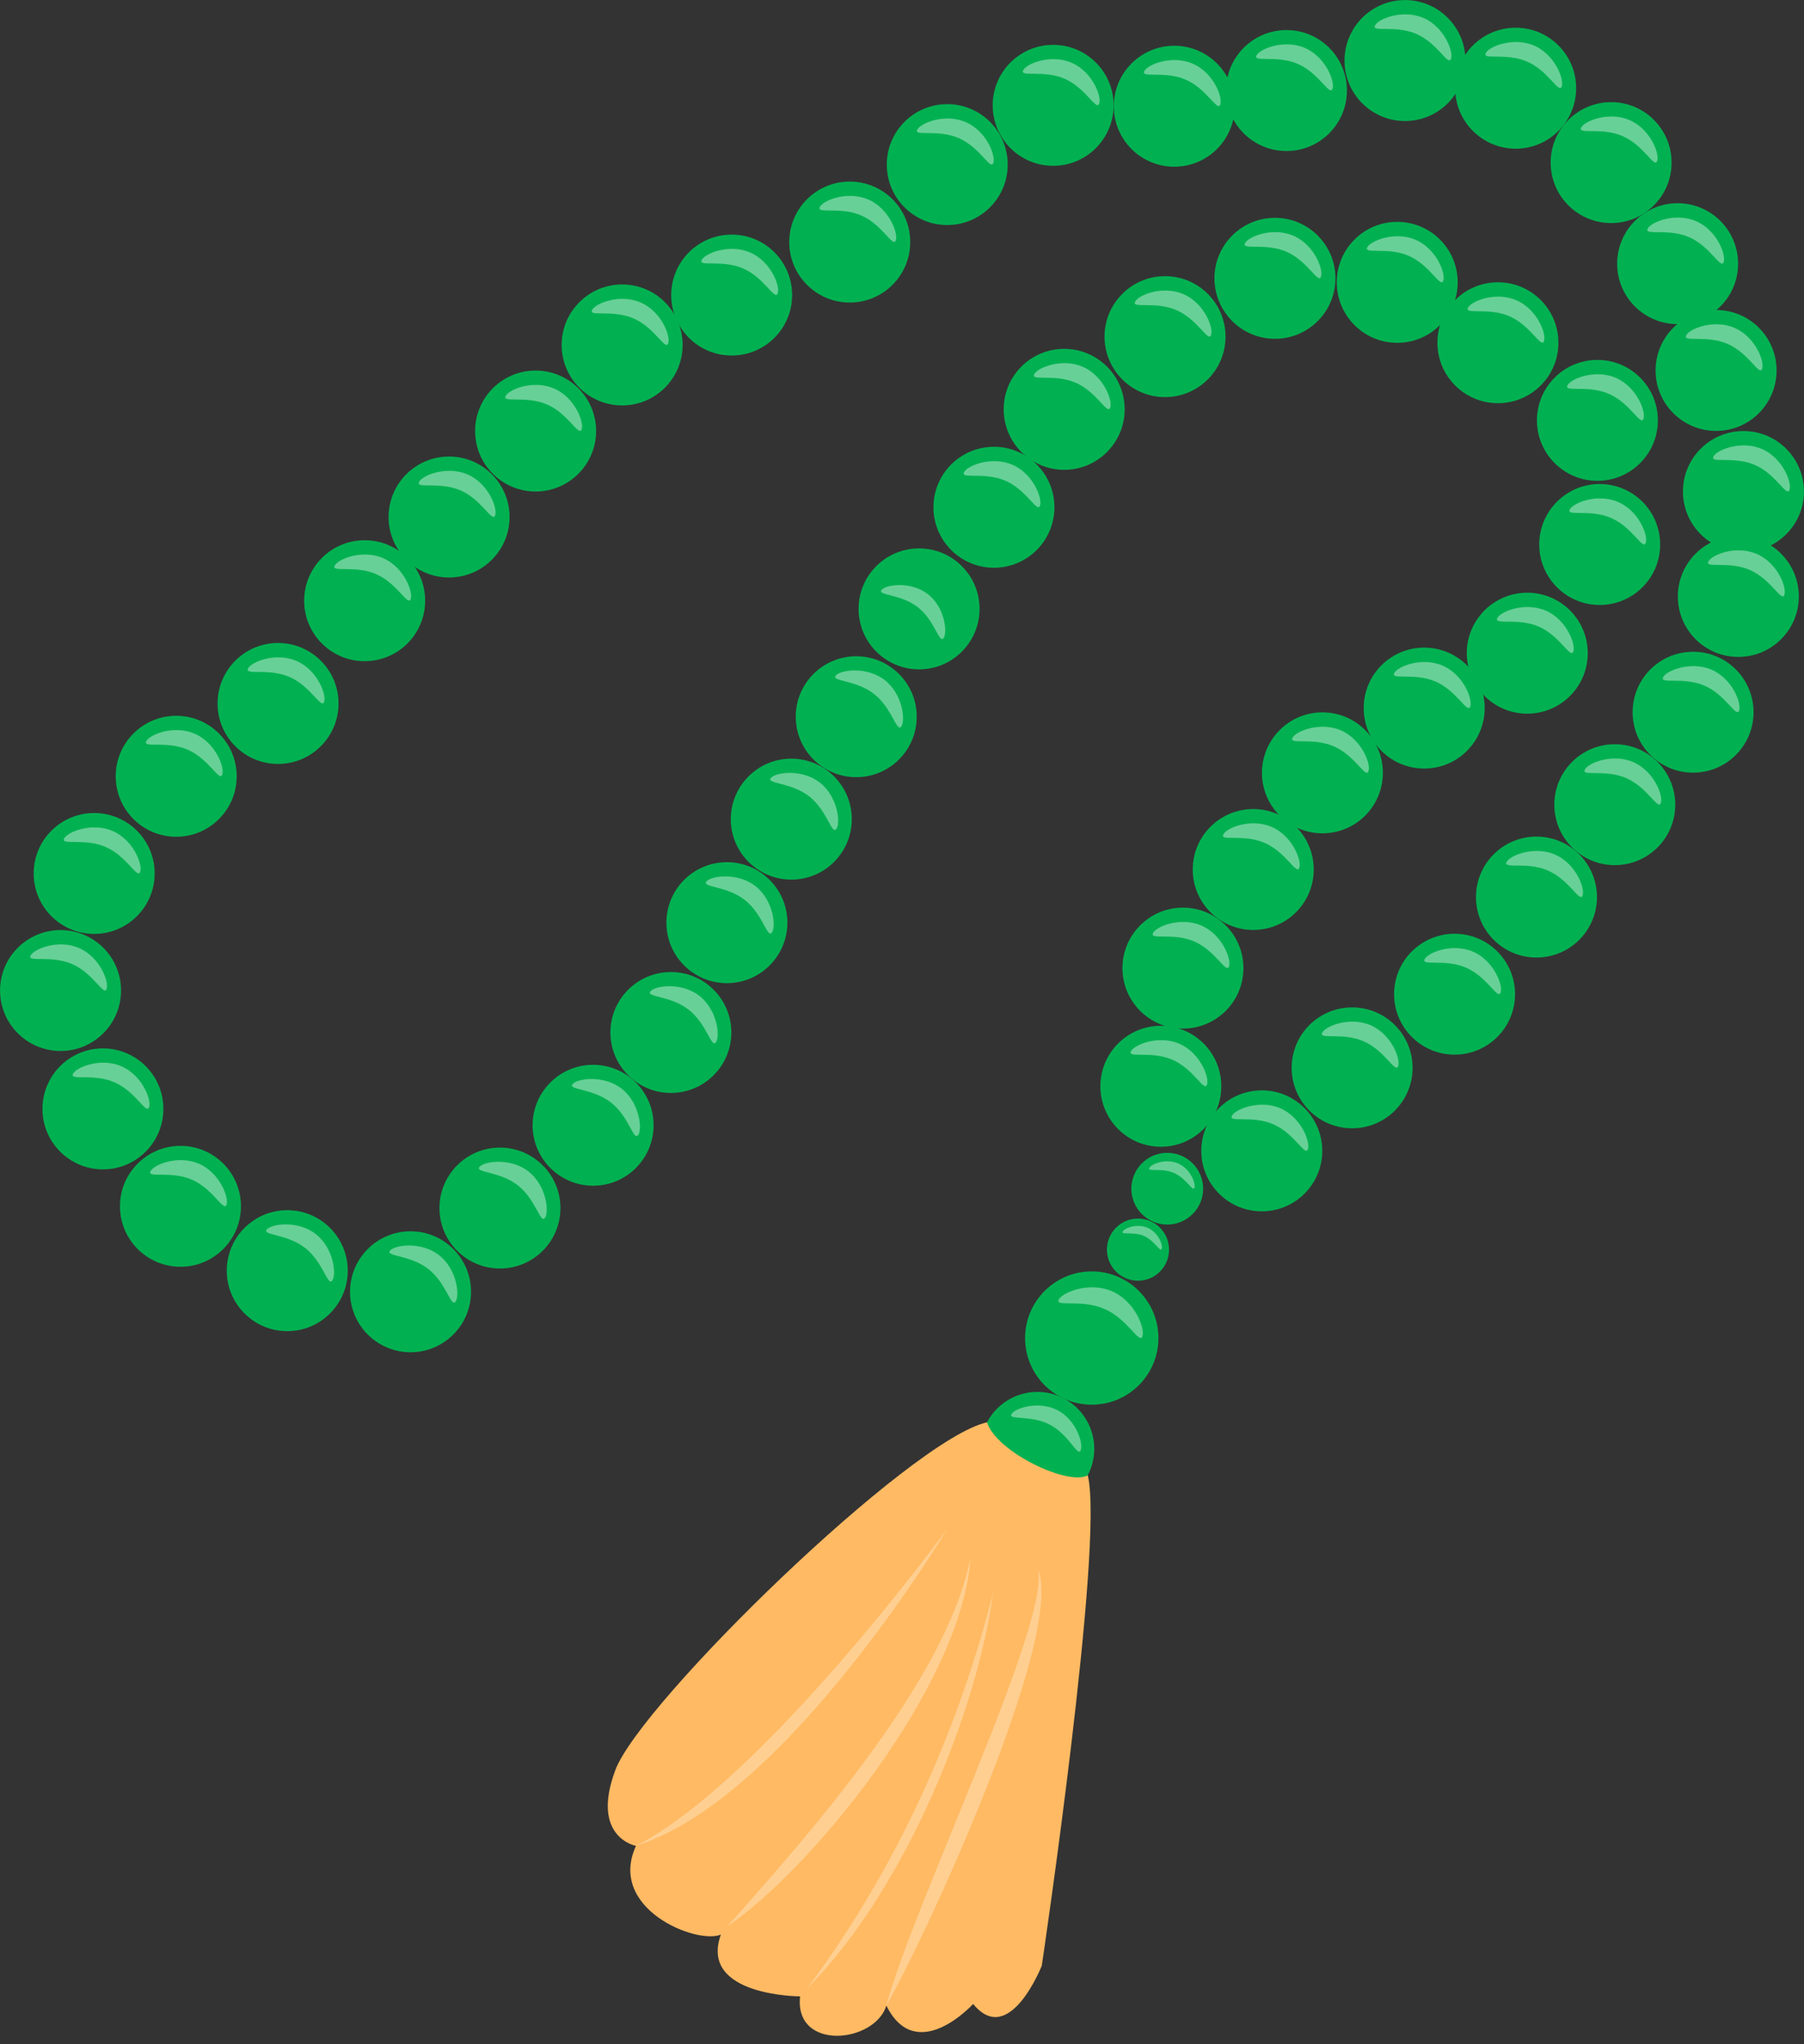 <svg width="30" height="34" viewBox="0 0 30 34" fill="none" xmlns="http://www.w3.org/2000/svg">
<rect x="0" y="0" width="30" height="34" fill="#333333" stroke="none"/>
<g clip-path="url(#clip0_102_15346)">
<path d="M16.414 23.656C15.144 23.935 10.651 28.319 10.233 29.44C9.814 30.561 10.576 30.701 10.576 30.701C10.096 31.747 11.586 32.346 11.988 32.176C11.618 33.201 13.305 33.204 13.305 33.204C13.207 34.12 14.546 33.984 14.74 33.358C15.242 34.365 16.183 33.33 16.183 33.33C16.786 34.069 17.325 32.692 17.325 32.692C17.325 32.692 18.367 25.688 18.09 24.539L16.415 23.657L16.414 23.656Z" fill="#FFBA63"/>
<path d="M15.284 11.133C15.839 11.133 16.29 10.682 16.29 10.127C16.29 9.571 15.839 9.121 15.284 9.121C14.728 9.121 14.278 9.571 14.278 10.127C14.278 10.682 14.728 11.133 15.284 11.133Z" fill="#01B151"/>
<path opacity="0.4" d="M15.689 10.616C15.618 10.707 15.547 10.322 15.264 10.1C14.98 9.878 14.588 9.904 14.659 9.813C14.73 9.721 15.147 9.662 15.432 9.883C15.716 10.105 15.76 10.524 15.689 10.616Z" fill="white"/>
<path d="M14.239 12.926C14.794 12.926 15.245 12.476 15.245 11.92C15.245 11.365 14.794 10.915 14.239 10.915C13.683 10.915 13.233 11.365 13.233 11.92C13.233 12.476 13.683 12.926 14.239 12.926Z" fill="#01B151"/>
<path opacity="0.4" d="M14.985 12.086C14.91 12.183 14.835 11.776 14.535 11.542C14.235 11.307 13.822 11.334 13.897 11.238C13.971 11.141 14.414 11.078 14.714 11.312C15.014 11.547 15.061 11.99 14.986 12.086H14.985Z" fill="white"/>
<path d="M13.159 14.63C13.715 14.63 14.165 14.18 14.165 13.624C14.165 13.069 13.715 12.618 13.159 12.618C12.604 12.618 12.153 13.069 12.153 13.624C12.153 14.18 12.604 14.63 13.159 14.63Z" fill="#01B151"/>
<path opacity="0.4" d="M13.905 13.79C13.831 13.886 13.756 13.48 13.456 13.245C13.156 13.011 12.743 13.038 12.817 12.941C12.892 12.845 13.334 12.782 13.634 13.016C13.935 13.251 13.982 13.694 13.907 13.79H13.905Z" fill="white"/>
<path d="M12.088 16.352C12.643 16.352 13.094 15.901 13.094 15.346C13.094 14.79 12.643 14.34 12.088 14.34C11.532 14.34 11.082 14.79 11.082 15.346C11.082 15.901 11.532 16.352 12.088 16.352Z" fill="#01B151"/>
<path opacity="0.4" d="M12.834 15.512C12.759 15.608 12.684 15.201 12.384 14.967C12.084 14.733 11.671 14.759 11.746 14.663C11.82 14.567 12.262 14.503 12.563 14.738C12.863 14.972 12.91 15.415 12.835 15.512H12.834Z" fill="white"/>
<path d="M11.157 18.178C11.712 18.178 12.162 17.728 12.162 17.172C12.162 16.617 11.712 16.167 11.157 16.167C10.601 16.167 10.151 16.617 10.151 17.172C10.151 17.728 10.601 18.178 11.157 18.178Z" fill="#01B151"/>
<path opacity="0.4" d="M11.903 17.338C11.828 17.435 11.753 17.028 11.453 16.794C11.153 16.559 10.74 16.586 10.815 16.49C10.889 16.393 11.331 16.33 11.632 16.564C11.932 16.799 11.979 17.242 11.904 17.338H11.903Z" fill="white"/>
<path d="M9.863 19.721C10.419 19.721 10.869 19.271 10.869 18.715C10.869 18.16 10.419 17.71 9.863 17.71C9.308 17.71 8.857 18.16 8.857 18.715C8.857 19.271 9.308 19.721 9.863 19.721Z" fill="#01B151"/>
<path opacity="0.4" d="M10.609 18.881C10.535 18.978 10.46 18.571 10.16 18.337C9.859 18.102 9.446 18.129 9.521 18.033C9.596 17.936 10.038 17.873 10.338 18.107C10.639 18.342 10.685 18.785 10.611 18.881H10.609Z" fill="white"/>
<path d="M8.314 21.098C8.869 21.098 9.32 20.648 9.32 20.093C9.32 19.537 8.869 19.087 8.314 19.087C7.758 19.087 7.308 19.537 7.308 20.093C7.308 20.648 7.758 21.098 8.314 21.098Z" fill="#01B151"/>
<path opacity="0.4" d="M9.06 20.258C8.985 20.355 8.911 19.948 8.61 19.714C8.31 19.479 7.897 19.506 7.972 19.41C8.047 19.313 8.489 19.25 8.789 19.484C9.089 19.719 9.136 20.162 9.061 20.258H9.06Z" fill="white"/>
<path d="M6.827 22.491C7.382 22.491 7.833 22.04 7.833 21.485C7.833 20.929 7.382 20.479 6.827 20.479C6.271 20.479 5.821 20.929 5.821 21.485C5.821 22.04 6.271 22.491 6.827 22.491Z" fill="#01B151"/>
<path opacity="0.4" d="M7.573 21.651C7.498 21.747 7.423 21.34 7.123 21.106C6.823 20.872 6.41 20.898 6.485 20.802C6.559 20.706 7.002 20.642 7.302 20.877C7.602 21.111 7.649 21.554 7.574 21.651H7.573Z" fill="white"/>
<path d="M4.777 22.14C5.333 22.14 5.783 21.689 5.783 21.134C5.783 20.578 5.333 20.128 4.777 20.128C4.222 20.128 3.771 20.578 3.771 21.134C3.771 21.689 4.222 22.14 4.777 22.14Z" fill="#01B151"/>
<path opacity="0.4" d="M5.523 21.3C5.448 21.396 5.374 20.989 5.073 20.755C4.773 20.521 4.36 20.547 4.435 20.451C4.51 20.355 4.952 20.291 5.252 20.526C5.552 20.76 5.599 21.203 5.524 21.3H5.523Z" fill="white"/>
<path d="M3.001 21.069C3.557 21.069 4.007 20.619 4.007 20.063C4.007 19.508 3.557 19.058 3.001 19.058C2.446 19.058 1.995 19.508 1.995 20.063C1.995 20.619 2.446 21.069 3.001 21.069Z" fill="#01B151"/>
<path opacity="0.4" d="M3.765 20.041C3.715 20.152 3.543 19.776 3.195 19.622C2.846 19.469 2.453 19.597 2.501 19.484C2.549 19.372 2.962 19.203 3.311 19.357C3.661 19.51 3.814 19.928 3.765 20.041Z" fill="white"/>
<path d="M1.711 19.449C2.267 19.449 2.717 18.999 2.717 18.443C2.717 17.888 2.267 17.437 1.711 17.437C1.156 17.437 0.706 17.888 0.706 18.443C0.706 18.999 1.156 19.449 1.711 19.449Z" fill="#01B151"/>
<path opacity="0.4" d="M2.477 18.42C2.427 18.532 2.255 18.156 1.907 18.002C1.557 17.849 1.164 17.977 1.212 17.864C1.26 17.752 1.673 17.583 2.023 17.736C2.373 17.89 2.526 18.308 2.477 18.42Z" fill="white"/>
<path d="M1.007 17.48C1.563 17.48 2.013 17.03 2.013 16.474C2.013 15.919 1.563 15.469 1.007 15.469C0.452 15.469 0.001 15.919 0.001 16.474C0.001 17.03 0.452 17.48 1.007 17.48Z" fill="#01B151"/>
<path opacity="0.4" d="M1.771 16.453C1.722 16.564 1.549 16.188 1.201 16.035C0.851 15.882 0.459 16.01 0.507 15.897C0.555 15.784 0.968 15.616 1.317 15.769C1.667 15.922 1.82 16.34 1.771 16.453Z" fill="white"/>
<path d="M1.566 15.533C2.121 15.533 2.572 15.083 2.572 14.527C2.572 13.972 2.121 13.522 1.566 13.522C1.01 13.522 0.56 13.972 0.56 14.527C0.56 15.083 1.01 15.533 1.566 15.533Z" fill="#01B151"/>
<path opacity="0.4" d="M2.33 14.506C2.28 14.617 2.108 14.241 1.76 14.088C1.41 13.935 1.017 14.063 1.065 13.95C1.115 13.838 1.526 13.669 1.876 13.822C2.226 13.975 2.379 14.393 2.33 14.506Z" fill="white"/>
<path d="M2.93 13.917C3.486 13.917 3.936 13.467 3.936 12.911C3.936 12.356 3.486 11.905 2.93 11.905C2.375 11.905 1.924 12.356 1.924 12.911C1.924 13.467 2.375 13.917 2.93 13.917Z" fill="#01B151"/>
<path opacity="0.4" d="M3.694 12.888C3.645 13 3.472 12.623 3.124 12.47C2.776 12.317 2.382 12.445 2.43 12.332C2.478 12.219 2.891 12.051 3.24 12.204C3.59 12.357 3.743 12.775 3.694 12.888Z" fill="white"/>
<path d="M4.624 12.706C5.179 12.706 5.63 12.255 5.63 11.7C5.63 11.145 5.179 10.694 4.624 10.694C4.068 10.694 3.618 11.145 3.618 11.7C3.618 12.255 4.068 12.706 4.624 12.706Z" fill="#01B151"/>
<path opacity="0.4" d="M5.388 11.678C5.338 11.79 5.166 11.414 4.818 11.261C4.468 11.107 4.075 11.235 4.123 11.122C4.172 11.01 4.584 10.841 4.934 10.994C5.284 11.148 5.437 11.566 5.388 11.678Z" fill="white"/>
<path d="M6.064 10.997C6.62 10.997 7.07 10.547 7.07 9.991C7.07 9.436 6.62 8.985 6.064 8.985C5.509 8.985 5.058 9.436 5.058 9.991C5.058 10.547 5.509 10.997 6.064 10.997Z" fill="#01B151"/>
<path opacity="0.4" d="M6.828 9.968C6.779 10.08 6.606 9.704 6.258 9.55C5.91 9.397 5.516 9.525 5.564 9.412C5.612 9.299 6.025 9.131 6.374 9.284C6.724 9.438 6.877 9.856 6.828 9.968Z" fill="white"/>
<path d="M7.468 9.605C8.023 9.605 8.474 9.154 8.474 8.599C8.474 8.043 8.023 7.593 7.468 7.593C6.912 7.593 6.462 8.043 6.462 8.599C6.462 9.154 6.912 9.605 7.468 9.605Z" fill="#01B151"/>
<path opacity="0.4" d="M8.232 8.576C8.182 8.688 8.01 8.311 7.662 8.158C7.312 8.005 6.919 8.133 6.967 8.02C7.015 7.907 7.428 7.739 7.778 7.892C8.128 8.045 8.281 8.463 8.232 8.576Z" fill="white"/>
<path d="M8.907 8.175C9.462 8.175 9.913 7.724 9.913 7.169C9.913 6.613 9.462 6.163 8.907 6.163C8.351 6.163 7.901 6.613 7.901 7.169C7.901 7.724 8.351 8.175 8.907 8.175Z" fill="#01B151"/>
<path opacity="0.4" d="M9.671 7.147C9.621 7.259 9.449 6.882 9.101 6.729C8.751 6.576 8.358 6.704 8.406 6.591C8.455 6.478 8.867 6.31 9.217 6.463C9.567 6.616 9.72 7.034 9.671 7.147Z" fill="white"/>
<path d="M10.346 6.743C10.901 6.743 11.352 6.293 11.352 5.737C11.352 5.182 10.901 4.731 10.346 4.731C9.79 4.731 9.34 5.182 9.34 5.737C9.34 6.293 9.79 6.743 10.346 6.743Z" fill="#01B151"/>
<path opacity="0.4" d="M11.11 5.716C11.06 5.827 10.888 5.451 10.54 5.298C10.19 5.144 9.797 5.272 9.845 5.16C9.894 5.047 10.307 4.878 10.656 5.032C11.006 5.185 11.159 5.603 11.11 5.716Z" fill="white"/>
<path d="M12.168 5.913C12.723 5.913 13.173 5.463 13.173 4.908C13.173 4.352 12.723 3.902 12.168 3.902C11.612 3.902 11.162 4.352 11.162 4.908C11.162 5.463 11.612 5.913 12.168 5.913Z" fill="#01B151"/>
<path opacity="0.4" d="M12.931 4.885C12.882 4.996 12.71 4.62 12.361 4.467C12.012 4.313 11.619 4.441 11.667 4.329C11.715 4.216 12.128 4.047 12.478 4.201C12.828 4.354 12.981 4.772 12.931 4.885Z" fill="white"/>
<path d="M14.131 5.032C14.687 5.032 15.137 4.581 15.137 4.026C15.137 3.47 14.687 3.02 14.131 3.02C13.575 3.02 13.125 3.47 13.125 4.026C13.125 4.581 13.575 5.032 14.131 5.032Z" fill="#01B151"/>
<path opacity="0.4" d="M14.895 4.003C14.845 4.115 14.673 3.738 14.325 3.585C13.976 3.432 13.582 3.56 13.631 3.447C13.679 3.334 14.092 3.166 14.441 3.319C14.791 3.472 14.944 3.89 14.895 4.003Z" fill="white"/>
<path d="M15.752 3.743C16.308 3.743 16.758 3.293 16.758 2.738C16.758 2.182 16.308 1.732 15.752 1.732C15.197 1.732 14.747 2.182 14.747 2.738C14.747 3.293 15.197 3.743 15.752 3.743Z" fill="#01B151"/>
<path opacity="0.4" d="M16.516 2.716C16.467 2.827 16.295 2.451 15.946 2.298C15.597 2.145 15.204 2.273 15.252 2.16C15.302 2.048 15.713 1.879 16.063 2.032C16.413 2.185 16.566 2.603 16.516 2.716Z" fill="white"/>
<path d="M17.513 2.758C18.069 2.758 18.519 2.307 18.519 1.752C18.519 1.196 18.069 0.746 17.513 0.746C16.958 0.746 16.508 1.196 16.508 1.752C16.508 2.307 16.958 2.758 17.513 2.758Z" fill="#01B151"/>
<path opacity="0.4" d="M18.277 1.729C18.228 1.841 18.055 1.464 17.707 1.311C17.358 1.158 16.965 1.286 17.013 1.173C17.061 1.06 17.474 0.892 17.824 1.045C18.173 1.198 18.327 1.616 18.277 1.729Z" fill="white"/>
<path d="M19.527 2.773C20.083 2.773 20.533 2.323 20.533 1.767C20.533 1.212 20.083 0.761 19.527 0.761C18.972 0.761 18.522 1.212 18.522 1.767C18.522 2.323 18.972 2.773 19.527 2.773Z" fill="#01B151"/>
<path opacity="0.4" d="M20.291 1.744C20.242 1.856 20.07 1.48 19.721 1.326C19.373 1.173 18.979 1.301 19.027 1.188C19.075 1.075 19.488 0.907 19.838 1.06C20.188 1.214 20.341 1.632 20.291 1.744Z" fill="white"/>
<path d="M21.393 2.512C21.949 2.512 22.399 2.062 22.399 1.506C22.399 0.951 21.949 0.5 21.393 0.5C20.838 0.5 20.388 0.951 20.388 1.506C20.388 2.062 20.838 2.512 21.393 2.512Z" fill="#01B151"/>
<path opacity="0.4" d="M22.157 1.483C22.108 1.595 21.936 1.219 21.587 1.065C21.238 0.912 20.845 1.04 20.893 0.927C20.941 0.815 21.354 0.646 21.704 0.799C22.053 0.953 22.207 1.371 22.157 1.483Z" fill="white"/>
<path d="M23.365 2.013C23.92 2.013 24.37 1.563 24.37 1.007C24.37 0.452 23.92 0.001 23.365 0.001C22.809 0.001 22.359 0.452 22.359 1.007C22.359 1.563 22.809 2.013 23.365 2.013Z" fill="#01B151"/>
<path opacity="0.4" d="M24.128 0.984C24.079 1.096 23.907 0.72 23.558 0.566C23.21 0.413 22.816 0.541 22.864 0.428C22.912 0.315 23.325 0.147 23.675 0.3C24.025 0.454 24.178 0.872 24.128 0.984Z" fill="white"/>
<path d="M25.205 2.473C25.761 2.473 26.211 2.022 26.211 1.467C26.211 0.911 25.761 0.461 25.205 0.461C24.65 0.461 24.199 0.911 24.199 1.467C24.199 2.022 24.65 2.473 25.205 2.473Z" fill="#01B151"/>
<path opacity="0.4" d="M25.969 1.444C25.92 1.556 25.747 1.179 25.399 1.026C25.049 0.873 24.657 1.001 24.705 0.888C24.753 0.775 25.166 0.607 25.516 0.76C25.865 0.913 26.018 1.331 25.969 1.444Z" fill="white"/>
<path d="M26.793 3.71C27.348 3.71 27.798 3.26 27.798 2.705C27.798 2.149 27.348 1.699 26.793 1.699C26.237 1.699 25.787 2.149 25.787 2.705C25.787 3.26 26.237 3.71 26.793 3.71Z" fill="#01B151"/>
<path opacity="0.4" d="M27.556 2.683C27.507 2.795 27.335 2.418 26.986 2.265C26.637 2.112 26.244 2.24 26.292 2.127C26.34 2.014 26.753 1.846 27.103 1.999C27.453 2.152 27.606 2.57 27.556 2.683Z" fill="white"/>
<path d="M27.898 5.391C28.454 5.391 28.904 4.941 28.904 4.386C28.904 3.83 28.454 3.38 27.898 3.38C27.343 3.38 26.893 3.83 26.893 4.386C26.893 4.941 27.343 5.391 27.898 5.391Z" fill="#01B151"/>
<path opacity="0.4" d="M28.662 4.364C28.613 4.476 28.441 4.099 28.092 3.946C27.743 3.793 27.35 3.921 27.398 3.808C27.446 3.695 27.859 3.527 28.209 3.68C28.558 3.833 28.712 4.251 28.662 4.364Z" fill="white"/>
<path d="M28.538 7.167C29.094 7.167 29.544 6.717 29.544 6.162C29.544 5.606 29.094 5.156 28.538 5.156C27.983 5.156 27.532 5.606 27.532 6.162C27.532 6.717 27.983 7.167 28.538 7.167Z" fill="#01B151"/>
<path opacity="0.4" d="M29.302 6.139C29.253 6.25 29.08 5.874 28.732 5.721C28.382 5.568 27.99 5.695 28.038 5.583C28.086 5.47 28.499 5.301 28.849 5.455C29.198 5.608 29.351 6.026 29.302 6.139Z" fill="white"/>
<path d="M28.993 9.18C29.548 9.18 29.999 8.73 29.999 8.175C29.999 7.619 29.548 7.169 28.993 7.169C28.437 7.169 27.987 7.619 27.987 8.175C27.987 8.73 28.437 9.18 28.993 9.18Z" fill="#01B151"/>
<path opacity="0.4" d="M29.757 8.153C29.707 8.265 29.535 7.888 29.187 7.735C28.837 7.582 28.444 7.71 28.492 7.597C28.541 7.484 28.954 7.316 29.303 7.469C29.653 7.622 29.806 8.04 29.757 8.153Z" fill="white"/>
<path d="M28.908 10.926C29.463 10.926 29.914 10.476 29.914 9.92C29.914 9.365 29.463 8.914 28.908 8.914C28.352 8.914 27.902 9.365 27.902 9.92C27.902 10.476 28.352 10.926 28.908 10.926Z" fill="#01B151"/>
<path opacity="0.4" d="M29.672 9.899C29.622 10.01 29.45 9.634 29.102 9.481C28.752 9.327 28.36 9.455 28.408 9.343C28.456 9.23 28.869 9.061 29.218 9.215C29.568 9.368 29.721 9.786 29.672 9.899Z" fill="white"/>
<path d="M28.156 12.851C28.711 12.851 29.161 12.401 29.161 11.846C29.161 11.29 28.711 10.84 28.156 10.84C27.6 10.84 27.15 11.29 27.15 11.846C27.15 12.401 27.6 12.851 28.156 12.851Z" fill="#01B151"/>
<path opacity="0.4" d="M28.919 11.824C28.87 11.936 28.698 11.559 28.349 11.406C28 11.253 27.607 11.381 27.655 11.268C27.703 11.155 28.116 10.987 28.466 11.14C28.816 11.293 28.969 11.711 28.919 11.824Z" fill="white"/>
<path d="M26.853 14.389C27.409 14.389 27.859 13.939 27.859 13.384C27.859 12.828 27.409 12.378 26.853 12.378C26.298 12.378 25.848 12.828 25.848 13.384C25.848 13.939 26.298 14.389 26.853 14.389Z" fill="#01B151"/>
<path opacity="0.4" d="M27.617 13.361C27.568 13.472 27.395 13.096 27.047 12.943C26.699 12.79 26.305 12.917 26.353 12.805C26.401 12.692 26.814 12.523 27.164 12.677C27.513 12.83 27.667 13.248 27.617 13.361Z" fill="white"/>
<path d="M25.551 15.926C26.107 15.926 26.557 15.476 26.557 14.92C26.557 14.365 26.107 13.914 25.551 13.914C24.995 13.914 24.545 14.365 24.545 14.92C24.545 15.476 24.995 15.926 25.551 15.926Z" fill="#01B151"/>
<path opacity="0.4" d="M26.316 14.899C26.267 15.01 26.095 14.634 25.746 14.481C25.398 14.327 25.004 14.455 25.052 14.342C25.1 14.23 25.513 14.061 25.863 14.215C26.212 14.368 26.366 14.786 26.316 14.899Z" fill="white"/>
<path d="M24.189 17.541C24.745 17.541 25.195 17.091 25.195 16.535C25.195 15.98 24.745 15.53 24.189 15.53C23.634 15.53 23.183 15.98 23.183 16.535C23.183 17.091 23.634 17.541 24.189 17.541Z" fill="#01B151"/>
<path opacity="0.4" d="M24.953 16.514C24.904 16.625 24.731 16.249 24.383 16.096C24.035 15.943 23.641 16.07 23.689 15.958C23.737 15.845 24.15 15.677 24.5 15.83C24.849 15.983 25.003 16.401 24.953 16.514Z" fill="white"/>
<path d="M22.485 18.766C23.041 18.766 23.491 18.316 23.491 17.76C23.491 17.205 23.041 16.755 22.485 16.755C21.93 16.755 21.48 17.205 21.48 17.76C21.48 18.316 21.93 18.766 22.485 18.766Z" fill="#01B151"/>
<path opacity="0.4" d="M23.249 17.738C23.2 17.849 23.028 17.473 22.679 17.32C22.331 17.166 21.937 17.294 21.985 17.181C22.033 17.069 22.446 16.9 22.796 17.053C23.145 17.207 23.299 17.625 23.249 17.738Z" fill="white"/>
<path d="M20.983 20.147C21.538 20.147 21.989 19.697 21.989 19.141C21.989 18.586 21.538 18.135 20.983 18.135C20.427 18.135 19.977 18.586 19.977 19.141C19.977 19.697 20.427 20.147 20.983 20.147Z" fill="#01B151"/>
<path opacity="0.4" d="M21.748 19.118C21.699 19.23 21.526 18.854 21.178 18.7C20.828 18.547 20.436 18.675 20.484 18.562C20.533 18.451 20.945 18.281 21.295 18.434C21.644 18.587 21.798 19.006 21.748 19.118Z" fill="white"/>
<path d="M18.156 23.363C18.768 23.363 19.264 22.867 19.264 22.255C19.264 21.643 18.768 21.146 18.156 21.146C17.543 21.146 17.047 21.643 17.047 22.255C17.047 22.867 17.543 23.363 18.156 23.363Z" fill="#01B151"/>
<path opacity="0.4" d="M18.997 22.231C18.942 22.354 18.753 21.939 18.368 21.771C17.983 21.602 17.55 21.742 17.605 21.619C17.659 21.496 18.113 21.31 18.496 21.478C18.88 21.647 19.05 22.108 18.995 22.231H18.997Z" fill="white"/>
<path d="M18.088 24.538C17.765 24.72 16.567 24.148 16.414 23.656C16.657 23.194 17.23 23.016 17.692 23.259C18.154 23.503 18.332 24.075 18.088 24.538Z" fill="#01B151"/>
<path opacity="0.4" d="M17.969 24.126C17.916 24.227 17.779 23.864 17.461 23.697C17.145 23.529 16.766 23.623 16.82 23.522C16.875 23.42 17.271 23.289 17.589 23.456C17.906 23.623 18.024 24.025 17.969 24.127V24.126Z" fill="white"/>
<path d="M19.411 20.367C19.741 20.367 20.008 20.1 20.008 19.771C20.008 19.441 19.741 19.174 19.411 19.174C19.081 19.174 18.814 19.441 18.814 19.771C18.814 20.1 19.081 20.367 19.411 20.367Z" fill="#01B151"/>
<path opacity="0.4" d="M19.863 19.758C19.834 19.824 19.731 19.601 19.525 19.51C19.319 19.419 19.084 19.495 19.113 19.427C19.142 19.36 19.387 19.26 19.593 19.351C19.8 19.443 19.891 19.69 19.862 19.757L19.863 19.758Z" fill="white"/>
<path d="M18.924 21.301C19.21 21.301 19.441 21.07 19.441 20.784C19.441 20.499 19.21 20.267 18.924 20.267C18.639 20.267 18.408 20.499 18.408 20.784C18.408 21.07 18.639 21.301 18.924 21.301Z" fill="#01B151"/>
<path opacity="0.4" d="M19.317 20.773C19.292 20.83 19.203 20.637 19.025 20.557C18.845 20.479 18.643 20.544 18.669 20.486C18.694 20.429 18.905 20.342 19.085 20.421C19.265 20.499 19.344 20.715 19.319 20.771L19.317 20.773Z" fill="white"/>
<path d="M19.305 19.073C19.86 19.073 20.31 18.622 20.31 18.067C20.31 17.511 19.86 17.061 19.305 17.061C18.749 17.061 18.299 17.511 18.299 18.067C18.299 18.622 18.749 19.073 19.305 19.073Z" fill="#01B151"/>
<path opacity="0.4" d="M20.07 18.045C20.02 18.157 19.848 17.781 19.5 17.627C19.151 17.474 18.757 17.602 18.805 17.489C18.854 17.377 19.267 17.208 19.616 17.361C19.966 17.515 20.119 17.933 20.07 18.045Z" fill="white"/>
<path d="M19.672 17.108C20.227 17.108 20.678 16.658 20.678 16.102C20.678 15.547 20.227 15.096 19.672 15.096C19.116 15.096 18.666 15.547 18.666 16.102C18.666 16.658 19.116 17.108 19.672 17.108Z" fill="#01B151"/>
<path opacity="0.4" d="M20.436 16.079C20.386 16.191 20.214 15.815 19.866 15.661C19.516 15.508 19.123 15.636 19.172 15.523C19.22 15.41 19.633 15.242 19.982 15.395C20.332 15.549 20.485 15.967 20.436 16.079Z" fill="white"/>
<path d="M20.841 15.467C21.397 15.467 21.847 15.017 21.847 14.462C21.847 13.906 21.397 13.456 20.841 13.456C20.286 13.456 19.835 13.906 19.835 14.462C19.835 15.017 20.286 15.467 20.841 15.467Z" fill="#01B151"/>
<path opacity="0.4" d="M21.605 14.439C21.556 14.55 21.383 14.174 21.035 14.021C20.685 13.867 20.293 13.995 20.341 13.883C20.389 13.77 20.802 13.601 21.151 13.755C21.501 13.908 21.654 14.326 21.605 14.439Z" fill="white"/>
<path d="M21.991 13.86C22.547 13.86 22.997 13.41 22.997 12.854C22.997 12.299 22.547 11.848 21.991 11.848C21.436 11.848 20.986 12.299 20.986 12.854C20.986 13.41 21.436 13.86 21.991 13.86Z" fill="#01B151"/>
<path opacity="0.4" d="M22.755 12.832C22.706 12.944 22.534 12.568 22.185 12.415C21.836 12.261 21.443 12.389 21.491 12.276C21.539 12.164 21.952 11.995 22.302 12.149C22.651 12.302 22.805 12.72 22.755 12.832Z" fill="white"/>
<path d="M23.684 12.783C24.239 12.783 24.69 12.333 24.69 11.777C24.69 11.222 24.239 10.771 23.684 10.771C23.128 10.771 22.678 11.222 22.678 11.777C22.678 12.333 23.128 12.783 23.684 12.783Z" fill="#01B151"/>
<path opacity="0.4" d="M24.448 11.756C24.398 11.867 24.226 11.491 23.878 11.338C23.528 11.184 23.135 11.312 23.183 11.2C23.232 11.087 23.645 10.918 23.994 11.072C24.344 11.225 24.497 11.643 24.448 11.756Z" fill="white"/>
<path d="M25.398 11.87C25.953 11.87 26.404 11.419 26.404 10.864C26.404 10.308 25.953 9.858 25.398 9.858C24.842 9.858 24.392 10.308 24.392 10.864C24.392 11.419 24.842 11.87 25.398 11.87Z" fill="#01B151"/>
<path opacity="0.4" d="M26.162 10.841C26.112 10.953 25.94 10.576 25.592 10.423C25.243 10.27 24.849 10.398 24.897 10.285C24.945 10.172 25.358 10.004 25.708 10.157C26.058 10.31 26.211 10.728 26.162 10.841Z" fill="white"/>
<path d="M26.602 10.062C27.158 10.062 27.608 9.612 27.608 9.056C27.608 8.501 27.158 8.05 26.602 8.05C26.047 8.05 25.597 8.501 25.597 9.056C25.597 9.612 26.047 10.062 26.602 10.062Z" fill="#01B151"/>
<path opacity="0.4" d="M27.366 9.035C27.317 9.146 27.145 8.77 26.796 8.617C26.448 8.463 26.054 8.591 26.102 8.479C26.15 8.366 26.563 8.197 26.913 8.351C27.262 8.504 27.416 8.922 27.366 9.035Z" fill="white"/>
<path d="M26.564 7.997C27.12 7.997 27.57 7.547 27.57 6.991C27.57 6.436 27.12 5.986 26.564 5.986C26.009 5.986 25.559 6.436 25.559 6.991C25.559 7.547 26.009 7.997 26.564 7.997Z" fill="#01B151"/>
<path opacity="0.4" d="M27.328 6.97C27.279 7.081 27.107 6.705 26.758 6.552C26.41 6.399 26.016 6.526 26.064 6.414C26.112 6.301 26.525 6.133 26.875 6.286C27.224 6.439 27.378 6.857 27.328 6.97Z" fill="white"/>
<path d="M24.91 6.706C25.466 6.706 25.916 6.256 25.916 5.701C25.916 5.145 25.466 4.695 24.91 4.695C24.355 4.695 23.904 5.145 23.904 5.701C23.904 6.256 24.355 6.706 24.91 6.706Z" fill="#01B151"/>
<path opacity="0.4" d="M25.674 5.679C25.625 5.79 25.452 5.414 25.104 5.261C24.756 5.108 24.361 5.236 24.41 5.123C24.458 5.01 24.871 4.842 25.22 4.995C25.57 5.148 25.723 5.566 25.674 5.679Z" fill="white"/>
<path d="M23.235 5.702C23.791 5.702 24.241 5.251 24.241 4.696C24.241 4.14 23.791 3.69 23.235 3.69C22.68 3.69 22.23 4.14 22.23 4.696C22.23 5.251 22.68 5.702 23.235 5.702Z" fill="#01B151"/>
<path opacity="0.4" d="M23.999 4.674C23.95 4.786 23.778 4.41 23.429 4.256C23.08 4.103 22.687 4.231 22.735 4.118C22.784 4.007 23.196 3.837 23.546 3.99C23.895 4.144 24.049 4.562 23.999 4.674Z" fill="white"/>
<path d="M21.202 5.635C21.758 5.635 22.208 5.184 22.208 4.629C22.208 4.073 21.758 3.623 21.202 3.623C20.647 3.623 20.196 4.073 20.196 4.629C20.196 5.184 20.647 5.635 21.202 5.635Z" fill="#01B151"/>
<path opacity="0.4" d="M21.966 4.606C21.917 4.718 21.744 4.341 21.396 4.188C21.048 4.035 20.654 4.163 20.702 4.05C20.75 3.937 21.163 3.769 21.512 3.922C21.862 4.075 22.015 4.493 21.966 4.606Z" fill="white"/>
<path d="M19.374 6.605C19.93 6.605 20.38 6.155 20.38 5.599C20.38 5.044 19.93 4.593 19.374 4.593C18.819 4.593 18.368 5.044 18.368 5.599C18.368 6.155 18.819 6.605 19.374 6.605Z" fill="#01B151"/>
<path opacity="0.4" d="M20.138 5.578C20.089 5.689 19.916 5.313 19.568 5.16C19.218 5.006 18.826 5.134 18.874 5.022C18.922 4.909 19.335 4.74 19.685 4.894C20.034 5.047 20.188 5.465 20.138 5.578Z" fill="white"/>
<path d="M17.697 7.814C18.253 7.814 18.703 7.363 18.703 6.808C18.703 6.252 18.253 5.802 17.697 5.802C17.142 5.802 16.691 6.252 16.691 6.808C16.691 7.363 17.142 7.814 17.697 7.814Z" fill="#01B151"/>
<path opacity="0.4" d="M18.461 6.785C18.412 6.896 18.239 6.52 17.891 6.367C17.541 6.214 17.148 6.342 17.197 6.229C17.245 6.116 17.658 5.948 18.007 6.101C18.357 6.254 18.51 6.672 18.461 6.785Z" fill="white"/>
<path d="M16.529 9.443C17.084 9.443 17.535 8.992 17.535 8.437C17.535 7.881 17.084 7.431 16.529 7.431C15.973 7.431 15.523 7.881 15.523 8.437C15.523 8.992 15.973 9.443 16.529 9.443Z" fill="#01B151"/>
<path opacity="0.4" d="M17.293 8.415C17.244 8.527 17.071 8.15 16.723 7.997C16.373 7.844 15.98 7.972 16.029 7.859C16.077 7.746 16.49 7.578 16.839 7.731C17.189 7.884 17.342 8.303 17.293 8.415Z" fill="white"/>
<path opacity="0.3" d="M10.576 30.699C12.698 29.614 15.749 25.434 15.749 25.434C15.749 25.434 13.075 29.919 10.576 30.699Z" fill="white"/>
<path opacity="0.3" d="M12.095 32.037C14.085 29.83 15.804 27.644 16.141 25.896C15.998 28.063 13.429 31.151 12.095 32.037Z" fill="white"/>
<path opacity="0.3" d="M13.422 33.072C15.042 30.906 15.997 28.538 16.516 26.49C16.264 28.385 15.087 31.397 13.422 33.072Z" fill="white"/>
<path opacity="0.3" d="M14.739 33.357C15.186 31.684 17.475 26.972 17.261 26.095C17.721 27.231 15.299 32.398 14.739 33.357Z" fill="white"/>
</g>
<defs>
<clipPath id="clip0_102_15346">
<rect width="30" height="33.857" fill="white"/>
</clipPath>
</defs>
</svg>
